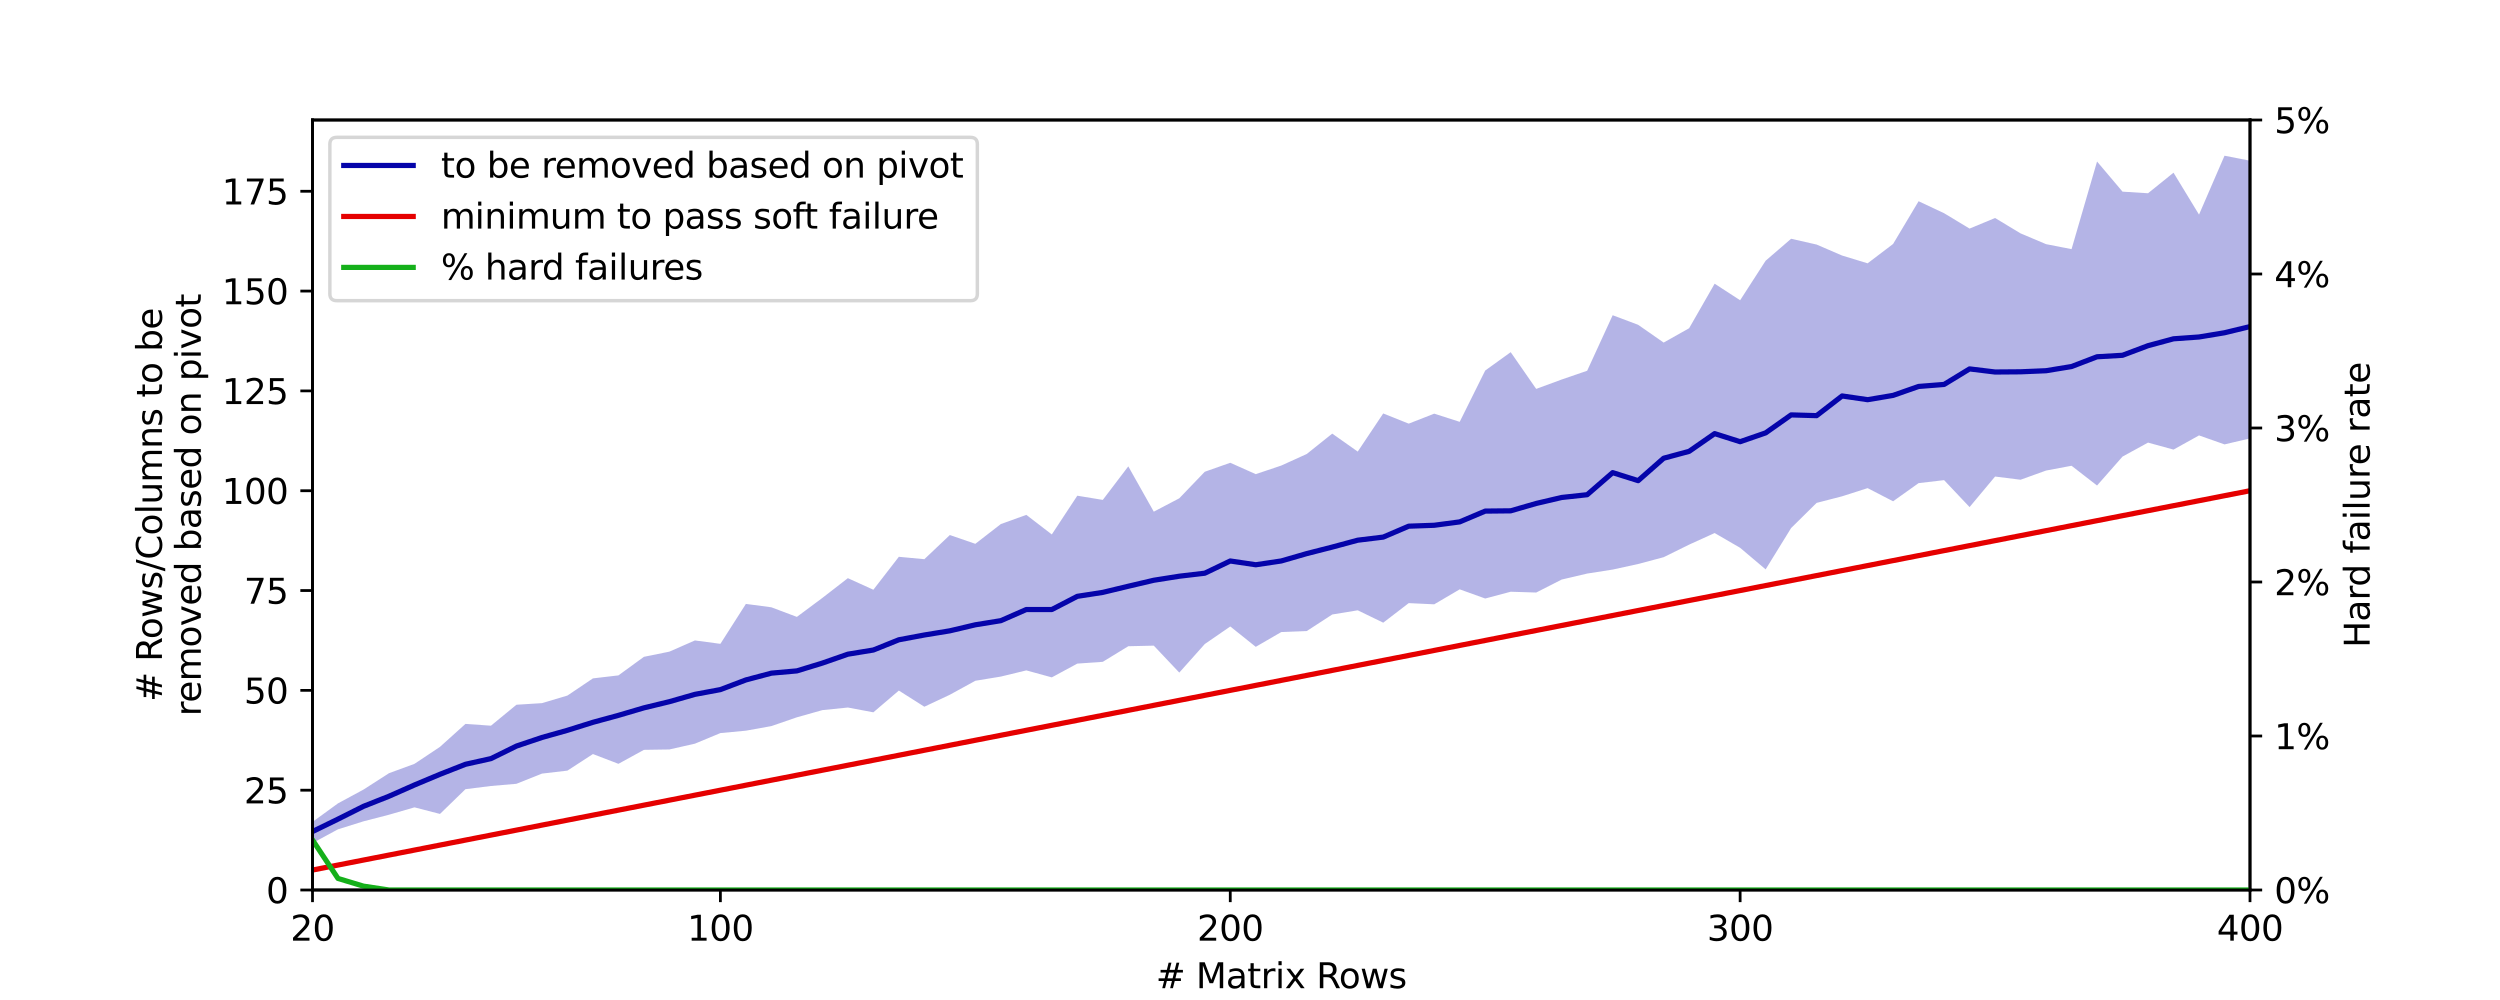 <?xml version="1.0" encoding="utf-8" standalone="no"?>
<!DOCTYPE svg PUBLIC "-//W3C//DTD SVG 1.1//EN"
  "http://www.w3.org/Graphics/SVG/1.1/DTD/svg11.dtd">
<svg xmlns:xlink="http://www.w3.org/1999/xlink" width="720pt" height="288pt" viewBox="0 0 720 288" xmlns="http://www.w3.org/2000/svg" version="1.1">
 <defs>
  <style type="text/css">*{stroke-linejoin: round; stroke-linecap: butt}</style>
 </defs>
 <g id="figure_1">
  <g id="patch_1">
   <path d="M 0 288 
L 720 288 
L 720 0 
L 0 0 
z
" style="fill: #ffffff"/>
  </g>
  <g id="axes_1">
   <g id="patch_2">
    <path d="M 90 256.32 
L 648 256.32 
L 648 34.56 
L 90 34.56 
z
" style="fill: #ffffff"/>
   </g>
   <g id="PolyCollection_1">
    <defs>
     <path id="m6a590e0003" d="M 90 -45.192 
L 90 -51.286 
L 97.342 -56.634 
L 104.684 -60.601 
L 112.026 -65.316 
L 119.368 -68.018 
L 126.711 -72.905 
L 134.053 -79.517 
L 141.395 -79 
L 148.737 -85.037 
L 156.079 -85.497 
L 163.421 -87.682 
L 170.763 -92.627 
L 178.105 -93.489 
L 185.447 -98.836 
L 192.789 -100.331 
L 200.132 -103.551 
L 207.474 -102.574 
L 214.816 -114.073 
L 222.158 -113.096 
L 229.5 -110.336 
L 236.842 -115.798 
L 244.184 -121.49 
L 251.526 -118.155 
L 258.868 -127.642 
L 266.211 -126.952 
L 273.553 -133.91 
L 280.895 -131.38 
L 288.237 -137.072 
L 295.579 -139.717 
L 302.921 -134.082 
L 310.263 -145.236 
L 317.605 -144.029 
L 324.947 -153.689 
L 332.289 -140.637 
L 339.632 -144.489 
L 346.974 -152.136 
L 354.316 -154.723 
L 361.658 -151.446 
L 369 -153.919 
L 376.342 -157.253 
L 383.684 -163.118 
L 391.026 -157.943 
L 398.368 -168.925 
L 405.711 -165.993 
L 413.053 -168.868 
L 420.395 -166.51 
L 427.737 -181.287 
L 435.079 -186.577 
L 442.421 -175.997 
L 449.763 -178.7 
L 457.105 -181.23 
L 464.447 -197.214 
L 471.789 -194.454 
L 479.132 -189.337 
L 486.474 -193.476 
L 493.816 -206.298 
L 501.158 -201.526 
L 508.5 -212.91 
L 515.842 -219.235 
L 523.184 -217.568 
L 530.526 -214.405 
L 537.868 -212.163 
L 545.211 -217.74 
L 552.553 -230.044 
L 559.895 -226.595 
L 567.237 -222.167 
L 574.579 -225.215 
L 581.921 -220.787 
L 589.263 -217.683 
L 596.605 -216.245 
L 603.947 -241.486 
L 611.289 -232.804 
L 618.632 -232.344 
L 625.974 -238.267 
L 633.316 -226.192 
L 640.658 -243.154 
L 648 -241.716 
L 648 -161.738 
L 648 -161.738 
L 640.658 -160.013 
L 633.316 -162.601 
L 625.974 -158.518 
L 618.632 -160.531 
L 611.289 -156.506 
L 603.947 -148.169 
L 596.605 -153.861 
L 589.263 -152.481 
L 581.921 -149.836 
L 574.579 -150.756 
L 567.237 -141.959 
L 559.895 -149.721 
L 552.553 -148.859 
L 545.211 -143.627 
L 537.868 -147.421 
L 530.526 -145.064 
L 523.184 -143.167 
L 515.842 -135.922 
L 508.5 -124.02 
L 501.158 -130.23 
L 493.816 -134.485 
L 486.474 -131.15 
L 479.132 -127.527 
L 471.789 -125.573 
L 464.447 -123.963 
L 457.105 -122.813 
L 449.763 -121.088 
L 442.421 -117.35 
L 435.079 -117.58 
L 427.737 -115.626 
L 420.395 -118.27 
L 413.053 -113.958 
L 405.711 -114.303 
L 398.368 -108.668 
L 391.026 -112.233 
L 383.684 -111.026 
L 376.342 -106.254 
L 369 -105.966 
L 361.658 -101.711 
L 354.316 -107.576 
L 346.974 -102.516 
L 339.632 -94.294 
L 332.289 -102.056 
L 324.947 -101.884 
L 317.605 -97.399 
L 310.263 -96.882 
L 302.921 -92.914 
L 295.579 -94.927 
L 288.237 -93.144 
L 280.895 -91.937 
L 273.553 -87.912 
L 266.211 -84.462 
L 258.868 -89.119 
L 251.526 -82.852 
L 244.184 -84.232 
L 236.842 -83.485 
L 229.5 -81.415 
L 222.158 -78.885 
L 214.816 -77.563 
L 207.474 -76.873 
L 200.132 -73.825 
L 192.789 -72.158 
L 185.447 -72.043 
L 178.105 -68.018 
L 170.763 -70.835 
L 163.421 -66.063 
L 156.079 -65.201 
L 148.737 -62.268 
L 141.395 -61.636 
L 134.053 -60.716 
L 126.711 -53.586 
L 119.368 -55.484 
L 112.026 -53.356 
L 104.684 -51.459 
L 97.342 -49.159 
L 90 -45.192 
z
"/>
    </defs>
    <g clip-path="url(#pd09711fdf4)">
     <use xlink:href="#m6a590e0003" x="0" y="288" style="fill: #0504aa; fill-opacity: 0.3"/>
    </g>
   </g>
   <g id="matplotlib.axis_1">
    <g id="xtick_1">
     <g id="line2d_1">
      <defs>
       <path id="m9e9afbaad8" d="M 0 0 
L 0 3.5 
" style="stroke: #000000; stroke-width: 0.8"/>
      </defs>
      <g>
       <use xlink:href="#m9e9afbaad8" x="90" y="256.32" style="stroke: #000000; stroke-width: 0.8"/>
      </g>
     </g>
     <g id="text_1">
      <!-- 20 -->
      <g transform="translate(83.638 270.918) scale(0.1 -0.1)">
       <defs>
        <path id="DejaVuSans-32" d="M 1228 531 
L 3431 531 
L 3431 0 
L 469 0 
L 469 531 
Q 828 903 1448 1529 
Q 2069 2156 2228 2338 
Q 2531 2678 2651 2914 
Q 2772 3150 2772 3378 
Q 2772 3750 2511 3984 
Q 2250 4219 1831 4219 
Q 1534 4219 1204 4116 
Q 875 4013 500 3803 
L 500 4441 
Q 881 4594 1212 4672 
Q 1544 4750 1819 4750 
Q 2544 4750 2975 4387 
Q 3406 4025 3406 3419 
Q 3406 3131 3298 2873 
Q 3191 2616 2906 2266 
Q 2828 2175 2409 1742 
Q 1991 1309 1228 531 
z
" transform="scale(0.016)"/>
        <path id="DejaVuSans-30" d="M 2034 4250 
Q 1547 4250 1301 3770 
Q 1056 3291 1056 2328 
Q 1056 1369 1301 889 
Q 1547 409 2034 409 
Q 2525 409 2770 889 
Q 3016 1369 3016 2328 
Q 3016 3291 2770 3770 
Q 2525 4250 2034 4250 
z
M 2034 4750 
Q 2819 4750 3233 4129 
Q 3647 3509 3647 2328 
Q 3647 1150 3233 529 
Q 2819 -91 2034 -91 
Q 1250 -91 836 529 
Q 422 1150 422 2328 
Q 422 3509 836 4129 
Q 1250 4750 2034 4750 
z
" transform="scale(0.016)"/>
       </defs>
       <use xlink:href="#DejaVuSans-32"/>
       <use xlink:href="#DejaVuSans-30" x="63.623"/>
      </g>
     </g>
    </g>
    <g id="xtick_2">
     <g id="line2d_2">
      <g>
       <use xlink:href="#m9e9afbaad8" x="207.474" y="256.32" style="stroke: #000000; stroke-width: 0.8"/>
      </g>
     </g>
     <g id="text_2">
      <!-- 100 -->
      <g transform="translate(197.93 270.918) scale(0.1 -0.1)">
       <defs>
        <path id="DejaVuSans-31" d="M 794 531 
L 1825 531 
L 1825 4091 
L 703 3866 
L 703 4441 
L 1819 4666 
L 2450 4666 
L 2450 531 
L 3481 531 
L 3481 0 
L 794 0 
L 794 531 
z
" transform="scale(0.016)"/>
       </defs>
       <use xlink:href="#DejaVuSans-31"/>
       <use xlink:href="#DejaVuSans-30" x="63.623"/>
       <use xlink:href="#DejaVuSans-30" x="127.246"/>
      </g>
     </g>
    </g>
    <g id="xtick_3">
     <g id="line2d_3">
      <g>
       <use xlink:href="#m9e9afbaad8" x="354.316" y="256.32" style="stroke: #000000; stroke-width: 0.8"/>
      </g>
     </g>
     <g id="text_3">
      <!-- 200 -->
      <g transform="translate(344.772 270.918) scale(0.1 -0.1)">
       <use xlink:href="#DejaVuSans-32"/>
       <use xlink:href="#DejaVuSans-30" x="63.623"/>
       <use xlink:href="#DejaVuSans-30" x="127.246"/>
      </g>
     </g>
    </g>
    <g id="xtick_4">
     <g id="line2d_4">
      <g>
       <use xlink:href="#m9e9afbaad8" x="501.158" y="256.32" style="stroke: #000000; stroke-width: 0.8"/>
      </g>
     </g>
     <g id="text_4">
      <!-- 300 -->
      <g transform="translate(491.614 270.918) scale(0.1 -0.1)">
       <defs>
        <path id="DejaVuSans-33" d="M 2597 2516 
Q 3050 2419 3304 2112 
Q 3559 1806 3559 1356 
Q 3559 666 3084 287 
Q 2609 -91 1734 -91 
Q 1441 -91 1130 -33 
Q 819 25 488 141 
L 488 750 
Q 750 597 1062 519 
Q 1375 441 1716 441 
Q 2309 441 2620 675 
Q 2931 909 2931 1356 
Q 2931 1769 2642 2001 
Q 2353 2234 1838 2234 
L 1294 2234 
L 1294 2753 
L 1863 2753 
Q 2328 2753 2575 2939 
Q 2822 3125 2822 3475 
Q 2822 3834 2567 4026 
Q 2313 4219 1838 4219 
Q 1578 4219 1281 4162 
Q 984 4106 628 3988 
L 628 4550 
Q 988 4650 1302 4700 
Q 1616 4750 1894 4750 
Q 2613 4750 3031 4423 
Q 3450 4097 3450 3541 
Q 3450 3153 3228 2886 
Q 3006 2619 2597 2516 
z
" transform="scale(0.016)"/>
       </defs>
       <use xlink:href="#DejaVuSans-33"/>
       <use xlink:href="#DejaVuSans-30" x="63.623"/>
       <use xlink:href="#DejaVuSans-30" x="127.246"/>
      </g>
     </g>
    </g>
    <g id="xtick_5">
     <g id="line2d_5">
      <g>
       <use xlink:href="#m9e9afbaad8" x="648" y="256.32" style="stroke: #000000; stroke-width: 0.8"/>
      </g>
     </g>
     <g id="text_5">
      <!-- 400 -->
      <g transform="translate(638.456 270.918) scale(0.1 -0.1)">
       <defs>
        <path id="DejaVuSans-34" d="M 2419 4116 
L 825 1625 
L 2419 1625 
L 2419 4116 
z
M 2253 4666 
L 3047 4666 
L 3047 1625 
L 3713 1625 
L 3713 1100 
L 3047 1100 
L 3047 0 
L 2419 0 
L 2419 1100 
L 313 1100 
L 313 1709 
L 2253 4666 
z
" transform="scale(0.016)"/>
       </defs>
       <use xlink:href="#DejaVuSans-34"/>
       <use xlink:href="#DejaVuSans-30" x="63.623"/>
       <use xlink:href="#DejaVuSans-30" x="127.246"/>
      </g>
     </g>
    </g>
    <g id="text_6">
     <!-- # Matrix Rows -->
     <g transform="translate(332.887 284.597) scale(0.1 -0.1)">
      <defs>
       <path id="DejaVuSans-23" d="M 3272 2816 
L 2363 2816 
L 2100 1772 
L 3016 1772 
L 3272 2816 
z
M 2803 4594 
L 2478 3297 
L 3391 3297 
L 3719 4594 
L 4219 4594 
L 3897 3297 
L 4872 3297 
L 4872 2816 
L 3775 2816 
L 3519 1772 
L 4513 1772 
L 4513 1294 
L 3397 1294 
L 3072 0 
L 2572 0 
L 2894 1294 
L 1978 1294 
L 1656 0 
L 1153 0 
L 1478 1294 
L 494 1294 
L 494 1772 
L 1594 1772 
L 1856 2816 
L 850 2816 
L 850 3297 
L 1978 3297 
L 2297 4594 
L 2803 4594 
z
" transform="scale(0.016)"/>
       <path id="DejaVuSans-20" transform="scale(0.016)"/>
       <path id="DejaVuSans-4d" d="M 628 4666 
L 1569 4666 
L 2759 1491 
L 3956 4666 
L 4897 4666 
L 4897 0 
L 4281 0 
L 4281 4097 
L 3078 897 
L 2444 897 
L 1241 4097 
L 1241 0 
L 628 0 
L 628 4666 
z
" transform="scale(0.016)"/>
       <path id="DejaVuSans-61" d="M 2194 1759 
Q 1497 1759 1228 1600 
Q 959 1441 959 1056 
Q 959 750 1161 570 
Q 1363 391 1709 391 
Q 2188 391 2477 730 
Q 2766 1069 2766 1631 
L 2766 1759 
L 2194 1759 
z
M 3341 1997 
L 3341 0 
L 2766 0 
L 2766 531 
Q 2569 213 2275 61 
Q 1981 -91 1556 -91 
Q 1019 -91 701 211 
Q 384 513 384 1019 
Q 384 1609 779 1909 
Q 1175 2209 1959 2209 
L 2766 2209 
L 2766 2266 
Q 2766 2663 2505 2880 
Q 2244 3097 1772 3097 
Q 1472 3097 1187 3025 
Q 903 2953 641 2809 
L 641 3341 
Q 956 3463 1253 3523 
Q 1550 3584 1831 3584 
Q 2591 3584 2966 3190 
Q 3341 2797 3341 1997 
z
" transform="scale(0.016)"/>
       <path id="DejaVuSans-74" d="M 1172 4494 
L 1172 3500 
L 2356 3500 
L 2356 3053 
L 1172 3053 
L 1172 1153 
Q 1172 725 1289 603 
Q 1406 481 1766 481 
L 2356 481 
L 2356 0 
L 1766 0 
Q 1100 0 847 248 
Q 594 497 594 1153 
L 594 3053 
L 172 3053 
L 172 3500 
L 594 3500 
L 594 4494 
L 1172 4494 
z
" transform="scale(0.016)"/>
       <path id="DejaVuSans-72" d="M 2631 2963 
Q 2534 3019 2420 3045 
Q 2306 3072 2169 3072 
Q 1681 3072 1420 2755 
Q 1159 2438 1159 1844 
L 1159 0 
L 581 0 
L 581 3500 
L 1159 3500 
L 1159 2956 
Q 1341 3275 1631 3429 
Q 1922 3584 2338 3584 
Q 2397 3584 2469 3576 
Q 2541 3569 2628 3553 
L 2631 2963 
z
" transform="scale(0.016)"/>
       <path id="DejaVuSans-69" d="M 603 3500 
L 1178 3500 
L 1178 0 
L 603 0 
L 603 3500 
z
M 603 4863 
L 1178 4863 
L 1178 4134 
L 603 4134 
L 603 4863 
z
" transform="scale(0.016)"/>
       <path id="DejaVuSans-78" d="M 3513 3500 
L 2247 1797 
L 3578 0 
L 2900 0 
L 1881 1375 
L 863 0 
L 184 0 
L 1544 1831 
L 300 3500 
L 978 3500 
L 1906 2253 
L 2834 3500 
L 3513 3500 
z
" transform="scale(0.016)"/>
       <path id="DejaVuSans-52" d="M 2841 2188 
Q 3044 2119 3236 1894 
Q 3428 1669 3622 1275 
L 4263 0 
L 3584 0 
L 2988 1197 
Q 2756 1666 2539 1819 
Q 2322 1972 1947 1972 
L 1259 1972 
L 1259 0 
L 628 0 
L 628 4666 
L 2053 4666 
Q 2853 4666 3247 4331 
Q 3641 3997 3641 3322 
Q 3641 2881 3436 2590 
Q 3231 2300 2841 2188 
z
M 1259 4147 
L 1259 2491 
L 2053 2491 
Q 2509 2491 2742 2702 
Q 2975 2913 2975 3322 
Q 2975 3731 2742 3939 
Q 2509 4147 2053 4147 
L 1259 4147 
z
" transform="scale(0.016)"/>
       <path id="DejaVuSans-6f" d="M 1959 3097 
Q 1497 3097 1228 2736 
Q 959 2375 959 1747 
Q 959 1119 1226 758 
Q 1494 397 1959 397 
Q 2419 397 2687 759 
Q 2956 1122 2956 1747 
Q 2956 2369 2687 2733 
Q 2419 3097 1959 3097 
z
M 1959 3584 
Q 2709 3584 3137 3096 
Q 3566 2609 3566 1747 
Q 3566 888 3137 398 
Q 2709 -91 1959 -91 
Q 1206 -91 779 398 
Q 353 888 353 1747 
Q 353 2609 779 3096 
Q 1206 3584 1959 3584 
z
" transform="scale(0.016)"/>
       <path id="DejaVuSans-77" d="M 269 3500 
L 844 3500 
L 1563 769 
L 2278 3500 
L 2956 3500 
L 3675 769 
L 4391 3500 
L 4966 3500 
L 4050 0 
L 3372 0 
L 2619 2869 
L 1863 0 
L 1184 0 
L 269 3500 
z
" transform="scale(0.016)"/>
       <path id="DejaVuSans-73" d="M 2834 3397 
L 2834 2853 
Q 2591 2978 2328 3040 
Q 2066 3103 1784 3103 
Q 1356 3103 1142 2972 
Q 928 2841 928 2578 
Q 928 2378 1081 2264 
Q 1234 2150 1697 2047 
L 1894 2003 
Q 2506 1872 2764 1633 
Q 3022 1394 3022 966 
Q 3022 478 2636 193 
Q 2250 -91 1575 -91 
Q 1294 -91 989 -36 
Q 684 19 347 128 
L 347 722 
Q 666 556 975 473 
Q 1284 391 1588 391 
Q 1994 391 2212 530 
Q 2431 669 2431 922 
Q 2431 1156 2273 1281 
Q 2116 1406 1581 1522 
L 1381 1569 
Q 847 1681 609 1914 
Q 372 2147 372 2553 
Q 372 3047 722 3315 
Q 1072 3584 1716 3584 
Q 2034 3584 2315 3537 
Q 2597 3491 2834 3397 
z
" transform="scale(0.016)"/>
      </defs>
      <use xlink:href="#DejaVuSans-23"/>
      <use xlink:href="#DejaVuSans-20" x="83.789"/>
      <use xlink:href="#DejaVuSans-4d" x="115.576"/>
      <use xlink:href="#DejaVuSans-61" x="201.855"/>
      <use xlink:href="#DejaVuSans-74" x="263.135"/>
      <use xlink:href="#DejaVuSans-72" x="302.344"/>
      <use xlink:href="#DejaVuSans-69" x="343.457"/>
      <use xlink:href="#DejaVuSans-78" x="371.24"/>
      <use xlink:href="#DejaVuSans-20" x="430.42"/>
      <use xlink:href="#DejaVuSans-52" x="462.207"/>
      <use xlink:href="#DejaVuSans-6f" x="527.189"/>
      <use xlink:href="#DejaVuSans-77" x="588.371"/>
      <use xlink:href="#DejaVuSans-73" x="670.158"/>
     </g>
    </g>
   </g>
   <g id="matplotlib.axis_2">
    <g id="ytick_1">
     <g id="line2d_6">
      <defs>
       <path id="m9d285b8afb" d="M 0 0 
L -3.5 0 
" style="stroke: #000000; stroke-width: 0.8"/>
      </defs>
      <g>
       <use xlink:href="#m9d285b8afb" x="90" y="256.32" style="stroke: #000000; stroke-width: 0.8"/>
      </g>
     </g>
     <g id="text_7">
      <!-- 0 -->
      <g transform="translate(76.638 260.119) scale(0.1 -0.1)">
       <use xlink:href="#DejaVuSans-30"/>
      </g>
     </g>
    </g>
    <g id="ytick_2">
     <g id="line2d_7">
      <g>
       <use xlink:href="#m9d285b8afb" x="90" y="227.572" style="stroke: #000000; stroke-width: 0.8"/>
      </g>
     </g>
     <g id="text_8">
      <!-- 25 -->
      <g transform="translate(70.275 231.371) scale(0.1 -0.1)">
       <defs>
        <path id="DejaVuSans-35" d="M 691 4666 
L 3169 4666 
L 3169 4134 
L 1269 4134 
L 1269 2991 
Q 1406 3038 1543 3061 
Q 1681 3084 1819 3084 
Q 2600 3084 3056 2656 
Q 3513 2228 3513 1497 
Q 3513 744 3044 326 
Q 2575 -91 1722 -91 
Q 1428 -91 1123 -41 
Q 819 9 494 109 
L 494 744 
Q 775 591 1075 516 
Q 1375 441 1709 441 
Q 2250 441 2565 725 
Q 2881 1009 2881 1497 
Q 2881 1984 2565 2268 
Q 2250 2553 1709 2553 
Q 1456 2553 1204 2497 
Q 953 2441 691 2322 
L 691 4666 
z
" transform="scale(0.016)"/>
       </defs>
       <use xlink:href="#DejaVuSans-32"/>
       <use xlink:href="#DejaVuSans-35" x="63.623"/>
      </g>
     </g>
    </g>
    <g id="ytick_3">
     <g id="line2d_8">
      <g>
       <use xlink:href="#m9d285b8afb" x="90" y="198.823" style="stroke: #000000; stroke-width: 0.8"/>
      </g>
     </g>
     <g id="text_9">
      <!-- 50 -->
      <g transform="translate(70.275 202.622) scale(0.1 -0.1)">
       <use xlink:href="#DejaVuSans-35"/>
       <use xlink:href="#DejaVuSans-30" x="63.623"/>
      </g>
     </g>
    </g>
    <g id="ytick_4">
     <g id="line2d_9">
      <g>
       <use xlink:href="#m9d285b8afb" x="90" y="170.075" style="stroke: #000000; stroke-width: 0.8"/>
      </g>
     </g>
     <g id="text_10">
      <!-- 75 -->
      <g transform="translate(70.275 173.874) scale(0.1 -0.1)">
       <defs>
        <path id="DejaVuSans-37" d="M 525 4666 
L 3525 4666 
L 3525 4397 
L 1831 0 
L 1172 0 
L 2766 4134 
L 525 4134 
L 525 4666 
z
" transform="scale(0.016)"/>
       </defs>
       <use xlink:href="#DejaVuSans-37"/>
       <use xlink:href="#DejaVuSans-35" x="63.623"/>
      </g>
     </g>
    </g>
    <g id="ytick_5">
     <g id="line2d_10">
      <g>
       <use xlink:href="#m9d285b8afb" x="90" y="141.326" style="stroke: #000000; stroke-width: 0.8"/>
      </g>
     </g>
     <g id="text_11">
      <!-- 100 -->
      <g transform="translate(63.913 145.125) scale(0.1 -0.1)">
       <use xlink:href="#DejaVuSans-31"/>
       <use xlink:href="#DejaVuSans-30" x="63.623"/>
       <use xlink:href="#DejaVuSans-30" x="127.246"/>
      </g>
     </g>
    </g>
    <g id="ytick_6">
     <g id="line2d_11">
      <g>
       <use xlink:href="#m9d285b8afb" x="90" y="112.578" style="stroke: #000000; stroke-width: 0.8"/>
      </g>
     </g>
     <g id="text_12">
      <!-- 125 -->
      <g transform="translate(63.913 116.377) scale(0.1 -0.1)">
       <use xlink:href="#DejaVuSans-31"/>
       <use xlink:href="#DejaVuSans-32" x="63.623"/>
       <use xlink:href="#DejaVuSans-35" x="127.246"/>
      </g>
     </g>
    </g>
    <g id="ytick_7">
     <g id="line2d_12">
      <g>
       <use xlink:href="#m9d285b8afb" x="90" y="83.829" style="stroke: #000000; stroke-width: 0.8"/>
      </g>
     </g>
     <g id="text_13">
      <!-- 150 -->
      <g transform="translate(63.913 87.628) scale(0.1 -0.1)">
       <use xlink:href="#DejaVuSans-31"/>
       <use xlink:href="#DejaVuSans-35" x="63.623"/>
       <use xlink:href="#DejaVuSans-30" x="127.246"/>
      </g>
     </g>
    </g>
    <g id="ytick_8">
     <g id="line2d_13">
      <g>
       <use xlink:href="#m9d285b8afb" x="90" y="55.081" style="stroke: #000000; stroke-width: 0.8"/>
      </g>
     </g>
     <g id="text_14">
      <!-- 175 -->
      <g transform="translate(63.913 58.88) scale(0.1 -0.1)">
       <use xlink:href="#DejaVuSans-31"/>
       <use xlink:href="#DejaVuSans-37" x="63.623"/>
       <use xlink:href="#DejaVuSans-35" x="127.246"/>
      </g>
     </g>
    </g>
    <g id="text_15">
     <!-- # Rows/Columns to be -->
     <g transform="translate(46.635 202.106) rotate(-90) scale(0.1 -0.1)">
      <defs>
       <path id="DejaVuSans-2f" d="M 1625 4666 
L 2156 4666 
L 531 -594 
L 0 -594 
L 1625 4666 
z
" transform="scale(0.016)"/>
       <path id="DejaVuSans-43" d="M 4122 4306 
L 4122 3641 
Q 3803 3938 3442 4084 
Q 3081 4231 2675 4231 
Q 1875 4231 1450 3742 
Q 1025 3253 1025 2328 
Q 1025 1406 1450 917 
Q 1875 428 2675 428 
Q 3081 428 3442 575 
Q 3803 722 4122 1019 
L 4122 359 
Q 3791 134 3420 21 
Q 3050 -91 2638 -91 
Q 1578 -91 968 557 
Q 359 1206 359 2328 
Q 359 3453 968 4101 
Q 1578 4750 2638 4750 
Q 3056 4750 3426 4639 
Q 3797 4528 4122 4306 
z
" transform="scale(0.016)"/>
       <path id="DejaVuSans-6c" d="M 603 4863 
L 1178 4863 
L 1178 0 
L 603 0 
L 603 4863 
z
" transform="scale(0.016)"/>
       <path id="DejaVuSans-75" d="M 544 1381 
L 544 3500 
L 1119 3500 
L 1119 1403 
Q 1119 906 1312 657 
Q 1506 409 1894 409 
Q 2359 409 2629 706 
Q 2900 1003 2900 1516 
L 2900 3500 
L 3475 3500 
L 3475 0 
L 2900 0 
L 2900 538 
Q 2691 219 2414 64 
Q 2138 -91 1772 -91 
Q 1169 -91 856 284 
Q 544 659 544 1381 
z
M 1991 3584 
L 1991 3584 
z
" transform="scale(0.016)"/>
       <path id="DejaVuSans-6d" d="M 3328 2828 
Q 3544 3216 3844 3400 
Q 4144 3584 4550 3584 
Q 5097 3584 5394 3201 
Q 5691 2819 5691 2113 
L 5691 0 
L 5113 0 
L 5113 2094 
Q 5113 2597 4934 2840 
Q 4756 3084 4391 3084 
Q 3944 3084 3684 2787 
Q 3425 2491 3425 1978 
L 3425 0 
L 2847 0 
L 2847 2094 
Q 2847 2600 2669 2842 
Q 2491 3084 2119 3084 
Q 1678 3084 1418 2786 
Q 1159 2488 1159 1978 
L 1159 0 
L 581 0 
L 581 3500 
L 1159 3500 
L 1159 2956 
Q 1356 3278 1631 3431 
Q 1906 3584 2284 3584 
Q 2666 3584 2933 3390 
Q 3200 3197 3328 2828 
z
" transform="scale(0.016)"/>
       <path id="DejaVuSans-6e" d="M 3513 2113 
L 3513 0 
L 2938 0 
L 2938 2094 
Q 2938 2591 2744 2837 
Q 2550 3084 2163 3084 
Q 1697 3084 1428 2787 
Q 1159 2491 1159 1978 
L 1159 0 
L 581 0 
L 581 3500 
L 1159 3500 
L 1159 2956 
Q 1366 3272 1645 3428 
Q 1925 3584 2291 3584 
Q 2894 3584 3203 3211 
Q 3513 2838 3513 2113 
z
" transform="scale(0.016)"/>
       <path id="DejaVuSans-62" d="M 3116 1747 
Q 3116 2381 2855 2742 
Q 2594 3103 2138 3103 
Q 1681 3103 1420 2742 
Q 1159 2381 1159 1747 
Q 1159 1113 1420 752 
Q 1681 391 2138 391 
Q 2594 391 2855 752 
Q 3116 1113 3116 1747 
z
M 1159 2969 
Q 1341 3281 1617 3432 
Q 1894 3584 2278 3584 
Q 2916 3584 3314 3078 
Q 3713 2572 3713 1747 
Q 3713 922 3314 415 
Q 2916 -91 2278 -91 
Q 1894 -91 1617 61 
Q 1341 213 1159 525 
L 1159 0 
L 581 0 
L 581 4863 
L 1159 4863 
L 1159 2969 
z
" transform="scale(0.016)"/>
       <path id="DejaVuSans-65" d="M 3597 1894 
L 3597 1613 
L 953 1613 
Q 991 1019 1311 708 
Q 1631 397 2203 397 
Q 2534 397 2845 478 
Q 3156 559 3463 722 
L 3463 178 
Q 3153 47 2828 -22 
Q 2503 -91 2169 -91 
Q 1331 -91 842 396 
Q 353 884 353 1716 
Q 353 2575 817 3079 
Q 1281 3584 2069 3584 
Q 2775 3584 3186 3129 
Q 3597 2675 3597 1894 
z
M 3022 2063 
Q 3016 2534 2758 2815 
Q 2500 3097 2075 3097 
Q 1594 3097 1305 2825 
Q 1016 2553 972 2059 
L 3022 2063 
z
" transform="scale(0.016)"/>
      </defs>
      <use xlink:href="#DejaVuSans-23"/>
      <use xlink:href="#DejaVuSans-20" x="83.789"/>
      <use xlink:href="#DejaVuSans-52" x="115.576"/>
      <use xlink:href="#DejaVuSans-6f" x="180.559"/>
      <use xlink:href="#DejaVuSans-77" x="241.74"/>
      <use xlink:href="#DejaVuSans-73" x="323.527"/>
      <use xlink:href="#DejaVuSans-2f" x="375.627"/>
      <use xlink:href="#DejaVuSans-43" x="409.318"/>
      <use xlink:href="#DejaVuSans-6f" x="479.143"/>
      <use xlink:href="#DejaVuSans-6c" x="540.324"/>
      <use xlink:href="#DejaVuSans-75" x="568.107"/>
      <use xlink:href="#DejaVuSans-6d" x="631.486"/>
      <use xlink:href="#DejaVuSans-6e" x="728.898"/>
      <use xlink:href="#DejaVuSans-73" x="792.277"/>
      <use xlink:href="#DejaVuSans-20" x="844.377"/>
      <use xlink:href="#DejaVuSans-74" x="876.164"/>
      <use xlink:href="#DejaVuSans-6f" x="915.373"/>
      <use xlink:href="#DejaVuSans-20" x="976.555"/>
      <use xlink:href="#DejaVuSans-62" x="1008.342"/>
      <use xlink:href="#DejaVuSans-65" x="1071.818"/>
     </g>
     <!-- removed based on pivot -->
     <g transform="translate(57.833 206.231) rotate(-90) scale(0.1 -0.1)">
      <defs>
       <path id="DejaVuSans-76" d="M 191 3500 
L 800 3500 
L 1894 563 
L 2988 3500 
L 3597 3500 
L 2284 0 
L 1503 0 
L 191 3500 
z
" transform="scale(0.016)"/>
       <path id="DejaVuSans-64" d="M 2906 2969 
L 2906 4863 
L 3481 4863 
L 3481 0 
L 2906 0 
L 2906 525 
Q 2725 213 2448 61 
Q 2172 -91 1784 -91 
Q 1150 -91 751 415 
Q 353 922 353 1747 
Q 353 2572 751 3078 
Q 1150 3584 1784 3584 
Q 2172 3584 2448 3432 
Q 2725 3281 2906 2969 
z
M 947 1747 
Q 947 1113 1208 752 
Q 1469 391 1925 391 
Q 2381 391 2643 752 
Q 2906 1113 2906 1747 
Q 2906 2381 2643 2742 
Q 2381 3103 1925 3103 
Q 1469 3103 1208 2742 
Q 947 2381 947 1747 
z
" transform="scale(0.016)"/>
       <path id="DejaVuSans-70" d="M 1159 525 
L 1159 -1331 
L 581 -1331 
L 581 3500 
L 1159 3500 
L 1159 2969 
Q 1341 3281 1617 3432 
Q 1894 3584 2278 3584 
Q 2916 3584 3314 3078 
Q 3713 2572 3713 1747 
Q 3713 922 3314 415 
Q 2916 -91 2278 -91 
Q 1894 -91 1617 61 
Q 1341 213 1159 525 
z
M 3116 1747 
Q 3116 2381 2855 2742 
Q 2594 3103 2138 3103 
Q 1681 3103 1420 2742 
Q 1159 2381 1159 1747 
Q 1159 1113 1420 752 
Q 1681 391 2138 391 
Q 2594 391 2855 752 
Q 3116 1113 3116 1747 
z
" transform="scale(0.016)"/>
      </defs>
      <use xlink:href="#DejaVuSans-72"/>
      <use xlink:href="#DejaVuSans-65" x="38.863"/>
      <use xlink:href="#DejaVuSans-6d" x="100.387"/>
      <use xlink:href="#DejaVuSans-6f" x="197.799"/>
      <use xlink:href="#DejaVuSans-76" x="258.98"/>
      <use xlink:href="#DejaVuSans-65" x="318.16"/>
      <use xlink:href="#DejaVuSans-64" x="379.684"/>
      <use xlink:href="#DejaVuSans-20" x="443.16"/>
      <use xlink:href="#DejaVuSans-62" x="474.947"/>
      <use xlink:href="#DejaVuSans-61" x="538.424"/>
      <use xlink:href="#DejaVuSans-73" x="599.703"/>
      <use xlink:href="#DejaVuSans-65" x="651.803"/>
      <use xlink:href="#DejaVuSans-64" x="713.326"/>
      <use xlink:href="#DejaVuSans-20" x="776.803"/>
      <use xlink:href="#DejaVuSans-6f" x="808.59"/>
      <use xlink:href="#DejaVuSans-6e" x="869.771"/>
      <use xlink:href="#DejaVuSans-20" x="933.15"/>
      <use xlink:href="#DejaVuSans-70" x="964.938"/>
      <use xlink:href="#DejaVuSans-69" x="1028.414"/>
      <use xlink:href="#DejaVuSans-76" x="1056.197"/>
      <use xlink:href="#DejaVuSans-6f" x="1115.377"/>
      <use xlink:href="#DejaVuSans-74" x="1176.559"/>
     </g>
    </g>
   </g>
   <g id="line2d_14">
    <path d="M 90 239.489 
L 97.342 235.905 
L 104.684 232.224 
L 112.026 229.316 
L 119.368 226.071 
L 126.711 222.998 
L 134.053 220.115 
L 141.395 218.479 
L 148.737 214.868 
L 156.079 212.394 
L 163.421 210.326 
L 170.763 208.025 
L 178.105 206.022 
L 185.447 203.86 
L 192.789 202.079 
L 200.132 199.975 
L 207.474 198.605 
L 214.816 195.819 
L 222.158 193.867 
L 229.5 193.216 
L 236.842 190.968 
L 244.184 188.406 
L 251.526 187.205 
L 258.868 184.257 
L 266.211 182.879 
L 273.553 181.677 
L 280.895 179.941 
L 288.237 178.753 
L 295.579 175.539 
L 302.921 175.546 
L 310.263 171.745 
L 317.605 170.605 
L 324.947 168.838 
L 332.289 167.113 
L 339.632 165.95 
L 346.974 165.082 
L 354.316 161.564 
L 361.658 162.651 
L 369 161.558 
L 376.342 159.434 
L 383.684 157.558 
L 391.026 155.576 
L 398.368 154.683 
L 405.711 151.541 
L 413.053 151.28 
L 420.395 150.302 
L 427.737 147.197 
L 435.079 147.117 
L 442.421 144.996 
L 449.763 143.272 
L 457.105 142.478 
L 464.447 136.117 
L 471.789 138.429 
L 479.132 131.97 
L 486.474 129.985 
L 493.816 124.881 
L 501.158 127.21 
L 508.5 124.673 
L 515.842 119.492 
L 523.184 119.706 
L 530.526 114.036 
L 537.868 115.111 
L 545.211 113.871 
L 552.553 111.3 
L 559.895 110.72 
L 567.237 106.246 
L 574.579 107.138 
L 581.921 107.08 
L 589.263 106.768 
L 596.605 105.563 
L 603.947 102.751 
L 611.289 102.322 
L 618.632 99.557 
L 625.974 97.576 
L 633.316 97.052 
L 640.658 95.834 
L 648 94.05 
" clip-path="url(#pd09711fdf4)" style="fill: none; stroke: #0504aa; stroke-width: 1.5; stroke-linecap: square"/>
   </g>
   <g id="line2d_15">
    <path d="M 90 250.57 
L 97.342 249.133 
L 104.684 247.695 
L 112.026 246.258 
L 119.368 244.821 
L 126.711 243.383 
L 134.053 241.946 
L 141.395 240.508 
L 148.737 239.071 
L 156.079 237.633 
L 163.421 236.196 
L 170.763 234.759 
L 178.105 233.321 
L 185.447 231.884 
L 192.789 230.446 
L 200.132 229.009 
L 207.474 227.572 
L 214.816 226.134 
L 222.158 224.697 
L 229.5 223.259 
L 236.842 221.822 
L 244.184 220.384 
L 251.526 218.947 
L 258.868 217.51 
L 266.211 216.072 
L 273.553 214.635 
L 280.895 213.197 
L 288.237 211.76 
L 295.579 210.322 
L 302.921 208.885 
L 310.263 207.448 
L 317.605 206.01 
L 324.947 204.573 
L 332.289 203.135 
L 339.632 201.698 
L 346.974 200.26 
L 354.316 198.823 
L 361.658 197.386 
L 369 195.948 
L 376.342 194.511 
L 383.684 193.073 
L 391.026 191.636 
L 398.368 190.199 
L 405.711 188.761 
L 413.053 187.324 
L 420.395 185.886 
L 427.737 184.449 
L 435.079 183.011 
L 442.421 181.574 
L 449.763 180.137 
L 457.105 178.699 
L 464.447 177.262 
L 471.789 175.824 
L 479.132 174.387 
L 486.474 172.949 
L 493.816 171.512 
L 501.158 170.075 
L 508.5 168.637 
L 515.842 167.2 
L 523.184 165.762 
L 530.526 164.325 
L 537.868 162.887 
L 545.211 161.45 
L 552.553 160.013 
L 559.895 158.575 
L 567.237 157.138 
L 574.579 155.7 
L 581.921 154.263 
L 589.263 152.825 
L 596.605 151.388 
L 603.947 149.951 
L 611.289 148.513 
L 618.632 147.076 
L 625.974 145.638 
L 633.316 144.201 
L 640.658 142.764 
L 648 141.326 
" clip-path="url(#pd09711fdf4)" style="fill: none; stroke: #e50000; stroke-width: 1.5; stroke-linecap: square"/>
   </g>
   <g id="patch_3">
    <path d="M 90 256.32 
L 90 34.56 
" style="fill: none; stroke: #000000; stroke-width: 0.8; stroke-linejoin: miter; stroke-linecap: square"/>
   </g>
   <g id="patch_4">
    <path d="M 648 256.32 
L 648 34.56 
" style="fill: none; stroke: #000000; stroke-width: 0.8; stroke-linejoin: miter; stroke-linecap: square"/>
   </g>
   <g id="patch_5">
    <path d="M 90 256.32 
L 648 256.32 
" style="fill: none; stroke: #000000; stroke-width: 0.8; stroke-linejoin: miter; stroke-linecap: square"/>
   </g>
   <g id="patch_6">
    <path d="M 90 34.56 
L 648 34.56 
" style="fill: none; stroke: #000000; stroke-width: 0.8; stroke-linejoin: miter; stroke-linecap: square"/>
   </g>
  </g>
  <g id="axes_2">
   <g id="matplotlib.axis_3">
    <g id="ytick_9">
     <g id="line2d_16">
      <defs>
       <path id="m6dfc62e11b" d="M 0 0 
L 3.5 0 
" style="stroke: #000000; stroke-width: 0.8"/>
      </defs>
      <g>
       <use xlink:href="#m6dfc62e11b" x="648" y="256.32" style="stroke: #000000; stroke-width: 0.8"/>
      </g>
     </g>
     <g id="text_16">
      <!-- 0% -->
      <g transform="translate(655 260.119) scale(0.1 -0.1)">
       <defs>
        <path id="DejaVuSans-25" d="M 4653 2053 
Q 4381 2053 4226 1822 
Q 4072 1591 4072 1178 
Q 4072 772 4226 539 
Q 4381 306 4653 306 
Q 4919 306 5073 539 
Q 5228 772 5228 1178 
Q 5228 1588 5073 1820 
Q 4919 2053 4653 2053 
z
M 4653 2450 
Q 5147 2450 5437 2106 
Q 5728 1763 5728 1178 
Q 5728 594 5436 251 
Q 5144 -91 4653 -91 
Q 4153 -91 3862 251 
Q 3572 594 3572 1178 
Q 3572 1766 3864 2108 
Q 4156 2450 4653 2450 
z
M 1428 4353 
Q 1159 4353 1004 4120 
Q 850 3888 850 3481 
Q 850 3069 1003 2837 
Q 1156 2606 1428 2606 
Q 1700 2606 1854 2837 
Q 2009 3069 2009 3481 
Q 2009 3884 1853 4118 
Q 1697 4353 1428 4353 
z
M 4250 4750 
L 4750 4750 
L 1831 -91 
L 1331 -91 
L 4250 4750 
z
M 1428 4750 
Q 1922 4750 2215 4408 
Q 2509 4066 2509 3481 
Q 2509 2891 2217 2550 
Q 1925 2209 1428 2209 
Q 931 2209 642 2551 
Q 353 2894 353 3481 
Q 353 4063 643 4406 
Q 934 4750 1428 4750 
z
" transform="scale(0.016)"/>
       </defs>
       <use xlink:href="#DejaVuSans-30"/>
       <use xlink:href="#DejaVuSans-25" x="63.623"/>
      </g>
     </g>
    </g>
    <g id="ytick_10">
     <g id="line2d_17">
      <g>
       <use xlink:href="#m6dfc62e11b" x="648" y="211.968" style="stroke: #000000; stroke-width: 0.8"/>
      </g>
     </g>
     <g id="text_17">
      <!-- 1% -->
      <g transform="translate(655 215.767) scale(0.1 -0.1)">
       <use xlink:href="#DejaVuSans-31"/>
       <use xlink:href="#DejaVuSans-25" x="63.623"/>
      </g>
     </g>
    </g>
    <g id="ytick_11">
     <g id="line2d_18">
      <g>
       <use xlink:href="#m6dfc62e11b" x="648" y="167.616" style="stroke: #000000; stroke-width: 0.8"/>
      </g>
     </g>
     <g id="text_18">
      <!-- 2% -->
      <g transform="translate(655 171.415) scale(0.1 -0.1)">
       <use xlink:href="#DejaVuSans-32"/>
       <use xlink:href="#DejaVuSans-25" x="63.623"/>
      </g>
     </g>
    </g>
    <g id="ytick_12">
     <g id="line2d_19">
      <g>
       <use xlink:href="#m6dfc62e11b" x="648" y="123.264" style="stroke: #000000; stroke-width: 0.8"/>
      </g>
     </g>
     <g id="text_19">
      <!-- 3% -->
      <g transform="translate(655 127.063) scale(0.1 -0.1)">
       <use xlink:href="#DejaVuSans-33"/>
       <use xlink:href="#DejaVuSans-25" x="63.623"/>
      </g>
     </g>
    </g>
    <g id="ytick_13">
     <g id="line2d_20">
      <g>
       <use xlink:href="#m6dfc62e11b" x="648" y="78.912" style="stroke: #000000; stroke-width: 0.8"/>
      </g>
     </g>
     <g id="text_20">
      <!-- 4% -->
      <g transform="translate(655 82.711) scale(0.1 -0.1)">
       <use xlink:href="#DejaVuSans-34"/>
       <use xlink:href="#DejaVuSans-25" x="63.623"/>
      </g>
     </g>
    </g>
    <g id="ytick_14">
     <g id="line2d_21">
      <g>
       <use xlink:href="#m6dfc62e11b" x="648" y="34.56" style="stroke: #000000; stroke-width: 0.8"/>
      </g>
     </g>
     <g id="text_21">
      <!-- 5% -->
      <g transform="translate(655 38.359) scale(0.1 -0.1)">
       <use xlink:href="#DejaVuSans-35"/>
       <use xlink:href="#DejaVuSans-25" x="63.623"/>
      </g>
     </g>
    </g>
    <g id="text_22">
     <!-- Hard failure rate -->
     <g transform="translate(682.462 186.531) rotate(-90) scale(0.1 -0.1)">
      <defs>
       <path id="DejaVuSans-48" d="M 628 4666 
L 1259 4666 
L 1259 2753 
L 3553 2753 
L 3553 4666 
L 4184 4666 
L 4184 0 
L 3553 0 
L 3553 2222 
L 1259 2222 
L 1259 0 
L 628 0 
L 628 4666 
z
" transform="scale(0.016)"/>
       <path id="DejaVuSans-66" d="M 2375 4863 
L 2375 4384 
L 1825 4384 
Q 1516 4384 1395 4259 
Q 1275 4134 1275 3809 
L 1275 3500 
L 2222 3500 
L 2222 3053 
L 1275 3053 
L 1275 0 
L 697 0 
L 697 3053 
L 147 3053 
L 147 3500 
L 697 3500 
L 697 3744 
Q 697 4328 969 4595 
Q 1241 4863 1831 4863 
L 2375 4863 
z
" transform="scale(0.016)"/>
      </defs>
      <use xlink:href="#DejaVuSans-48"/>
      <use xlink:href="#DejaVuSans-61" x="75.195"/>
      <use xlink:href="#DejaVuSans-72" x="136.475"/>
      <use xlink:href="#DejaVuSans-64" x="175.838"/>
      <use xlink:href="#DejaVuSans-20" x="239.314"/>
      <use xlink:href="#DejaVuSans-66" x="271.102"/>
      <use xlink:href="#DejaVuSans-61" x="306.307"/>
      <use xlink:href="#DejaVuSans-69" x="367.586"/>
      <use xlink:href="#DejaVuSans-6c" x="395.369"/>
      <use xlink:href="#DejaVuSans-75" x="423.152"/>
      <use xlink:href="#DejaVuSans-72" x="486.531"/>
      <use xlink:href="#DejaVuSans-65" x="525.395"/>
      <use xlink:href="#DejaVuSans-20" x="586.918"/>
      <use xlink:href="#DejaVuSans-72" x="618.705"/>
      <use xlink:href="#DejaVuSans-61" x="659.818"/>
      <use xlink:href="#DejaVuSans-74" x="721.098"/>
      <use xlink:href="#DejaVuSans-65" x="760.307"/>
     </g>
    </g>
   </g>
   <g id="line2d_22">
    <path d="M 90 241.906 
L 97.342 252.994 
L 104.684 255.211 
L 112.026 256.32 
L 119.368 256.32 
L 126.711 256.32 
L 134.053 256.32 
L 141.395 256.32 
L 148.737 256.32 
L 156.079 256.32 
L 163.421 256.32 
L 170.763 256.32 
L 178.105 256.32 
L 185.447 256.32 
L 192.789 256.32 
L 200.132 256.32 
L 207.474 256.32 
L 214.816 256.32 
L 222.158 256.32 
L 229.5 256.32 
L 236.842 256.32 
L 244.184 256.32 
L 251.526 256.32 
L 258.868 256.32 
L 266.211 256.32 
L 273.553 256.32 
L 280.895 256.32 
L 288.237 256.32 
L 295.579 256.32 
L 302.921 256.32 
L 310.263 256.32 
L 317.605 256.32 
L 324.947 256.32 
L 332.289 256.32 
L 339.632 256.32 
L 346.974 256.32 
L 354.316 256.32 
L 361.658 256.32 
L 369 256.32 
L 376.342 256.32 
L 383.684 256.32 
L 391.026 256.32 
L 398.368 256.32 
L 405.711 256.32 
L 413.053 256.32 
L 420.395 256.32 
L 427.737 256.32 
L 435.079 256.32 
L 442.421 256.32 
L 449.763 256.32 
L 457.105 256.32 
L 464.447 256.32 
L 471.789 256.32 
L 479.132 256.32 
L 486.474 256.32 
L 493.816 256.32 
L 501.158 256.32 
L 508.5 256.32 
L 515.842 256.32 
L 523.184 256.32 
L 530.526 256.32 
L 537.868 256.32 
L 545.211 256.32 
L 552.553 256.32 
L 559.895 256.32 
L 567.237 256.32 
L 574.579 256.32 
L 581.921 256.32 
L 589.263 256.32 
L 596.605 256.32 
L 603.947 256.32 
L 611.289 256.32 
L 618.632 256.32 
L 625.974 256.32 
L 633.316 256.32 
L 640.658 256.32 
L 648 256.32 
" clip-path="url(#pd09711fdf4)" style="fill: none; stroke: #15b01a; stroke-width: 1.5; stroke-linecap: square"/>
   </g>
   <g id="patch_7">
    <path d="M 90 256.32 
L 90 34.56 
" style="fill: none; stroke: #000000; stroke-width: 0.8; stroke-linejoin: miter; stroke-linecap: square"/>
   </g>
   <g id="patch_8">
    <path d="M 648 256.32 
L 648 34.56 
" style="fill: none; stroke: #000000; stroke-width: 0.8; stroke-linejoin: miter; stroke-linecap: square"/>
   </g>
   <g id="patch_9">
    <path d="M 90 256.32 
L 648 256.32 
" style="fill: none; stroke: #000000; stroke-width: 0.8; stroke-linejoin: miter; stroke-linecap: square"/>
   </g>
   <g id="patch_10">
    <path d="M 90 34.56 
L 648 34.56 
" style="fill: none; stroke: #000000; stroke-width: 0.8; stroke-linejoin: miter; stroke-linecap: square"/>
   </g>
   <g id="legend_1">
    <g id="patch_11">
     <path d="M 97 86.594 
L 279.478 86.594 
Q 281.478 86.594 281.478 84.594 
L 281.478 41.56 
Q 281.478 39.56 279.478 39.56 
L 97 39.56 
Q 95 39.56 95 41.56 
L 95 84.594 
Q 95 86.594 97 86.594 
z
" style="fill: #ffffff; opacity: 0.8; stroke: #cccccc; stroke-linejoin: miter"/>
    </g>
    <g id="line2d_23">
     <path d="M 99 47.658 
L 109 47.658 
L 119 47.658 
" style="fill: none; stroke: #0504aa; stroke-width: 1.5; stroke-linecap: square"/>
    </g>
    <g id="text_23">
     <!-- to be removed based on pivot -->
     <g transform="translate(127 51.158) scale(0.1 -0.1)">
      <use xlink:href="#DejaVuSans-74"/>
      <use xlink:href="#DejaVuSans-6f" x="39.209"/>
      <use xlink:href="#DejaVuSans-20" x="100.391"/>
      <use xlink:href="#DejaVuSans-62" x="132.178"/>
      <use xlink:href="#DejaVuSans-65" x="195.654"/>
      <use xlink:href="#DejaVuSans-20" x="257.178"/>
      <use xlink:href="#DejaVuSans-72" x="288.965"/>
      <use xlink:href="#DejaVuSans-65" x="327.828"/>
      <use xlink:href="#DejaVuSans-6d" x="389.352"/>
      <use xlink:href="#DejaVuSans-6f" x="486.764"/>
      <use xlink:href="#DejaVuSans-76" x="547.945"/>
      <use xlink:href="#DejaVuSans-65" x="607.125"/>
      <use xlink:href="#DejaVuSans-64" x="668.648"/>
      <use xlink:href="#DejaVuSans-20" x="732.125"/>
      <use xlink:href="#DejaVuSans-62" x="763.912"/>
      <use xlink:href="#DejaVuSans-61" x="827.389"/>
      <use xlink:href="#DejaVuSans-73" x="888.668"/>
      <use xlink:href="#DejaVuSans-65" x="940.768"/>
      <use xlink:href="#DejaVuSans-64" x="1002.291"/>
      <use xlink:href="#DejaVuSans-20" x="1065.768"/>
      <use xlink:href="#DejaVuSans-6f" x="1097.555"/>
      <use xlink:href="#DejaVuSans-6e" x="1158.736"/>
      <use xlink:href="#DejaVuSans-20" x="1222.115"/>
      <use xlink:href="#DejaVuSans-70" x="1253.902"/>
      <use xlink:href="#DejaVuSans-69" x="1317.379"/>
      <use xlink:href="#DejaVuSans-76" x="1345.162"/>
      <use xlink:href="#DejaVuSans-6f" x="1404.342"/>
      <use xlink:href="#DejaVuSans-74" x="1465.523"/>
     </g>
    </g>
    <g id="line2d_24">
     <path d="M 99 62.337 
L 109 62.337 
L 119 62.337 
" style="fill: none; stroke: #e50000; stroke-width: 1.5; stroke-linecap: square"/>
    </g>
    <g id="text_24">
     <!-- minimum to pass soft failure -->
     <g transform="translate(127 65.837) scale(0.1 -0.1)">
      <use xlink:href="#DejaVuSans-6d"/>
      <use xlink:href="#DejaVuSans-69" x="97.412"/>
      <use xlink:href="#DejaVuSans-6e" x="125.195"/>
      <use xlink:href="#DejaVuSans-69" x="188.574"/>
      <use xlink:href="#DejaVuSans-6d" x="216.357"/>
      <use xlink:href="#DejaVuSans-75" x="313.77"/>
      <use xlink:href="#DejaVuSans-6d" x="377.148"/>
      <use xlink:href="#DejaVuSans-20" x="474.561"/>
      <use xlink:href="#DejaVuSans-74" x="506.348"/>
      <use xlink:href="#DejaVuSans-6f" x="545.557"/>
      <use xlink:href="#DejaVuSans-20" x="606.738"/>
      <use xlink:href="#DejaVuSans-70" x="638.525"/>
      <use xlink:href="#DejaVuSans-61" x="702.002"/>
      <use xlink:href="#DejaVuSans-73" x="763.281"/>
      <use xlink:href="#DejaVuSans-73" x="815.381"/>
      <use xlink:href="#DejaVuSans-20" x="867.48"/>
      <use xlink:href="#DejaVuSans-73" x="899.268"/>
      <use xlink:href="#DejaVuSans-6f" x="951.367"/>
      <use xlink:href="#DejaVuSans-66" x="1012.549"/>
      <use xlink:href="#DejaVuSans-74" x="1046.004"/>
      <use xlink:href="#DejaVuSans-20" x="1085.213"/>
      <use xlink:href="#DejaVuSans-66" x="1117"/>
      <use xlink:href="#DejaVuSans-61" x="1152.205"/>
      <use xlink:href="#DejaVuSans-69" x="1213.484"/>
      <use xlink:href="#DejaVuSans-6c" x="1241.268"/>
      <use xlink:href="#DejaVuSans-75" x="1269.051"/>
      <use xlink:href="#DejaVuSans-72" x="1332.43"/>
      <use xlink:href="#DejaVuSans-65" x="1371.293"/>
     </g>
    </g>
    <g id="line2d_25">
     <path d="M 99 77.015 
L 109 77.015 
L 119 77.015 
" style="fill: none; stroke: #15b01a; stroke-width: 1.5; stroke-linecap: square"/>
    </g>
    <g id="text_25">
     <!-- % hard failures -->
     <g transform="translate(127 80.515) scale(0.1 -0.1)">
      <defs>
       <path id="DejaVuSans-68" d="M 3513 2113 
L 3513 0 
L 2938 0 
L 2938 2094 
Q 2938 2591 2744 2837 
Q 2550 3084 2163 3084 
Q 1697 3084 1428 2787 
Q 1159 2491 1159 1978 
L 1159 0 
L 581 0 
L 581 4863 
L 1159 4863 
L 1159 2956 
Q 1366 3272 1645 3428 
Q 1925 3584 2291 3584 
Q 2894 3584 3203 3211 
Q 3513 2838 3513 2113 
z
" transform="scale(0.016)"/>
      </defs>
      <use xlink:href="#DejaVuSans-25"/>
      <use xlink:href="#DejaVuSans-20" x="95.02"/>
      <use xlink:href="#DejaVuSans-68" x="126.807"/>
      <use xlink:href="#DejaVuSans-61" x="190.186"/>
      <use xlink:href="#DejaVuSans-72" x="251.465"/>
      <use xlink:href="#DejaVuSans-64" x="290.828"/>
      <use xlink:href="#DejaVuSans-20" x="354.305"/>
      <use xlink:href="#DejaVuSans-66" x="386.092"/>
      <use xlink:href="#DejaVuSans-61" x="421.297"/>
      <use xlink:href="#DejaVuSans-69" x="482.576"/>
      <use xlink:href="#DejaVuSans-6c" x="510.359"/>
      <use xlink:href="#DejaVuSans-75" x="538.143"/>
      <use xlink:href="#DejaVuSans-72" x="601.521"/>
      <use xlink:href="#DejaVuSans-65" x="640.385"/>
      <use xlink:href="#DejaVuSans-73" x="701.908"/>
     </g>
    </g>
   </g>
  </g>
 </g>
 <defs>
  <clipPath id="pd09711fdf4">
   <rect x="90" y="34.56" width="558" height="221.76"/>
  </clipPath>
 </defs>
</svg>
